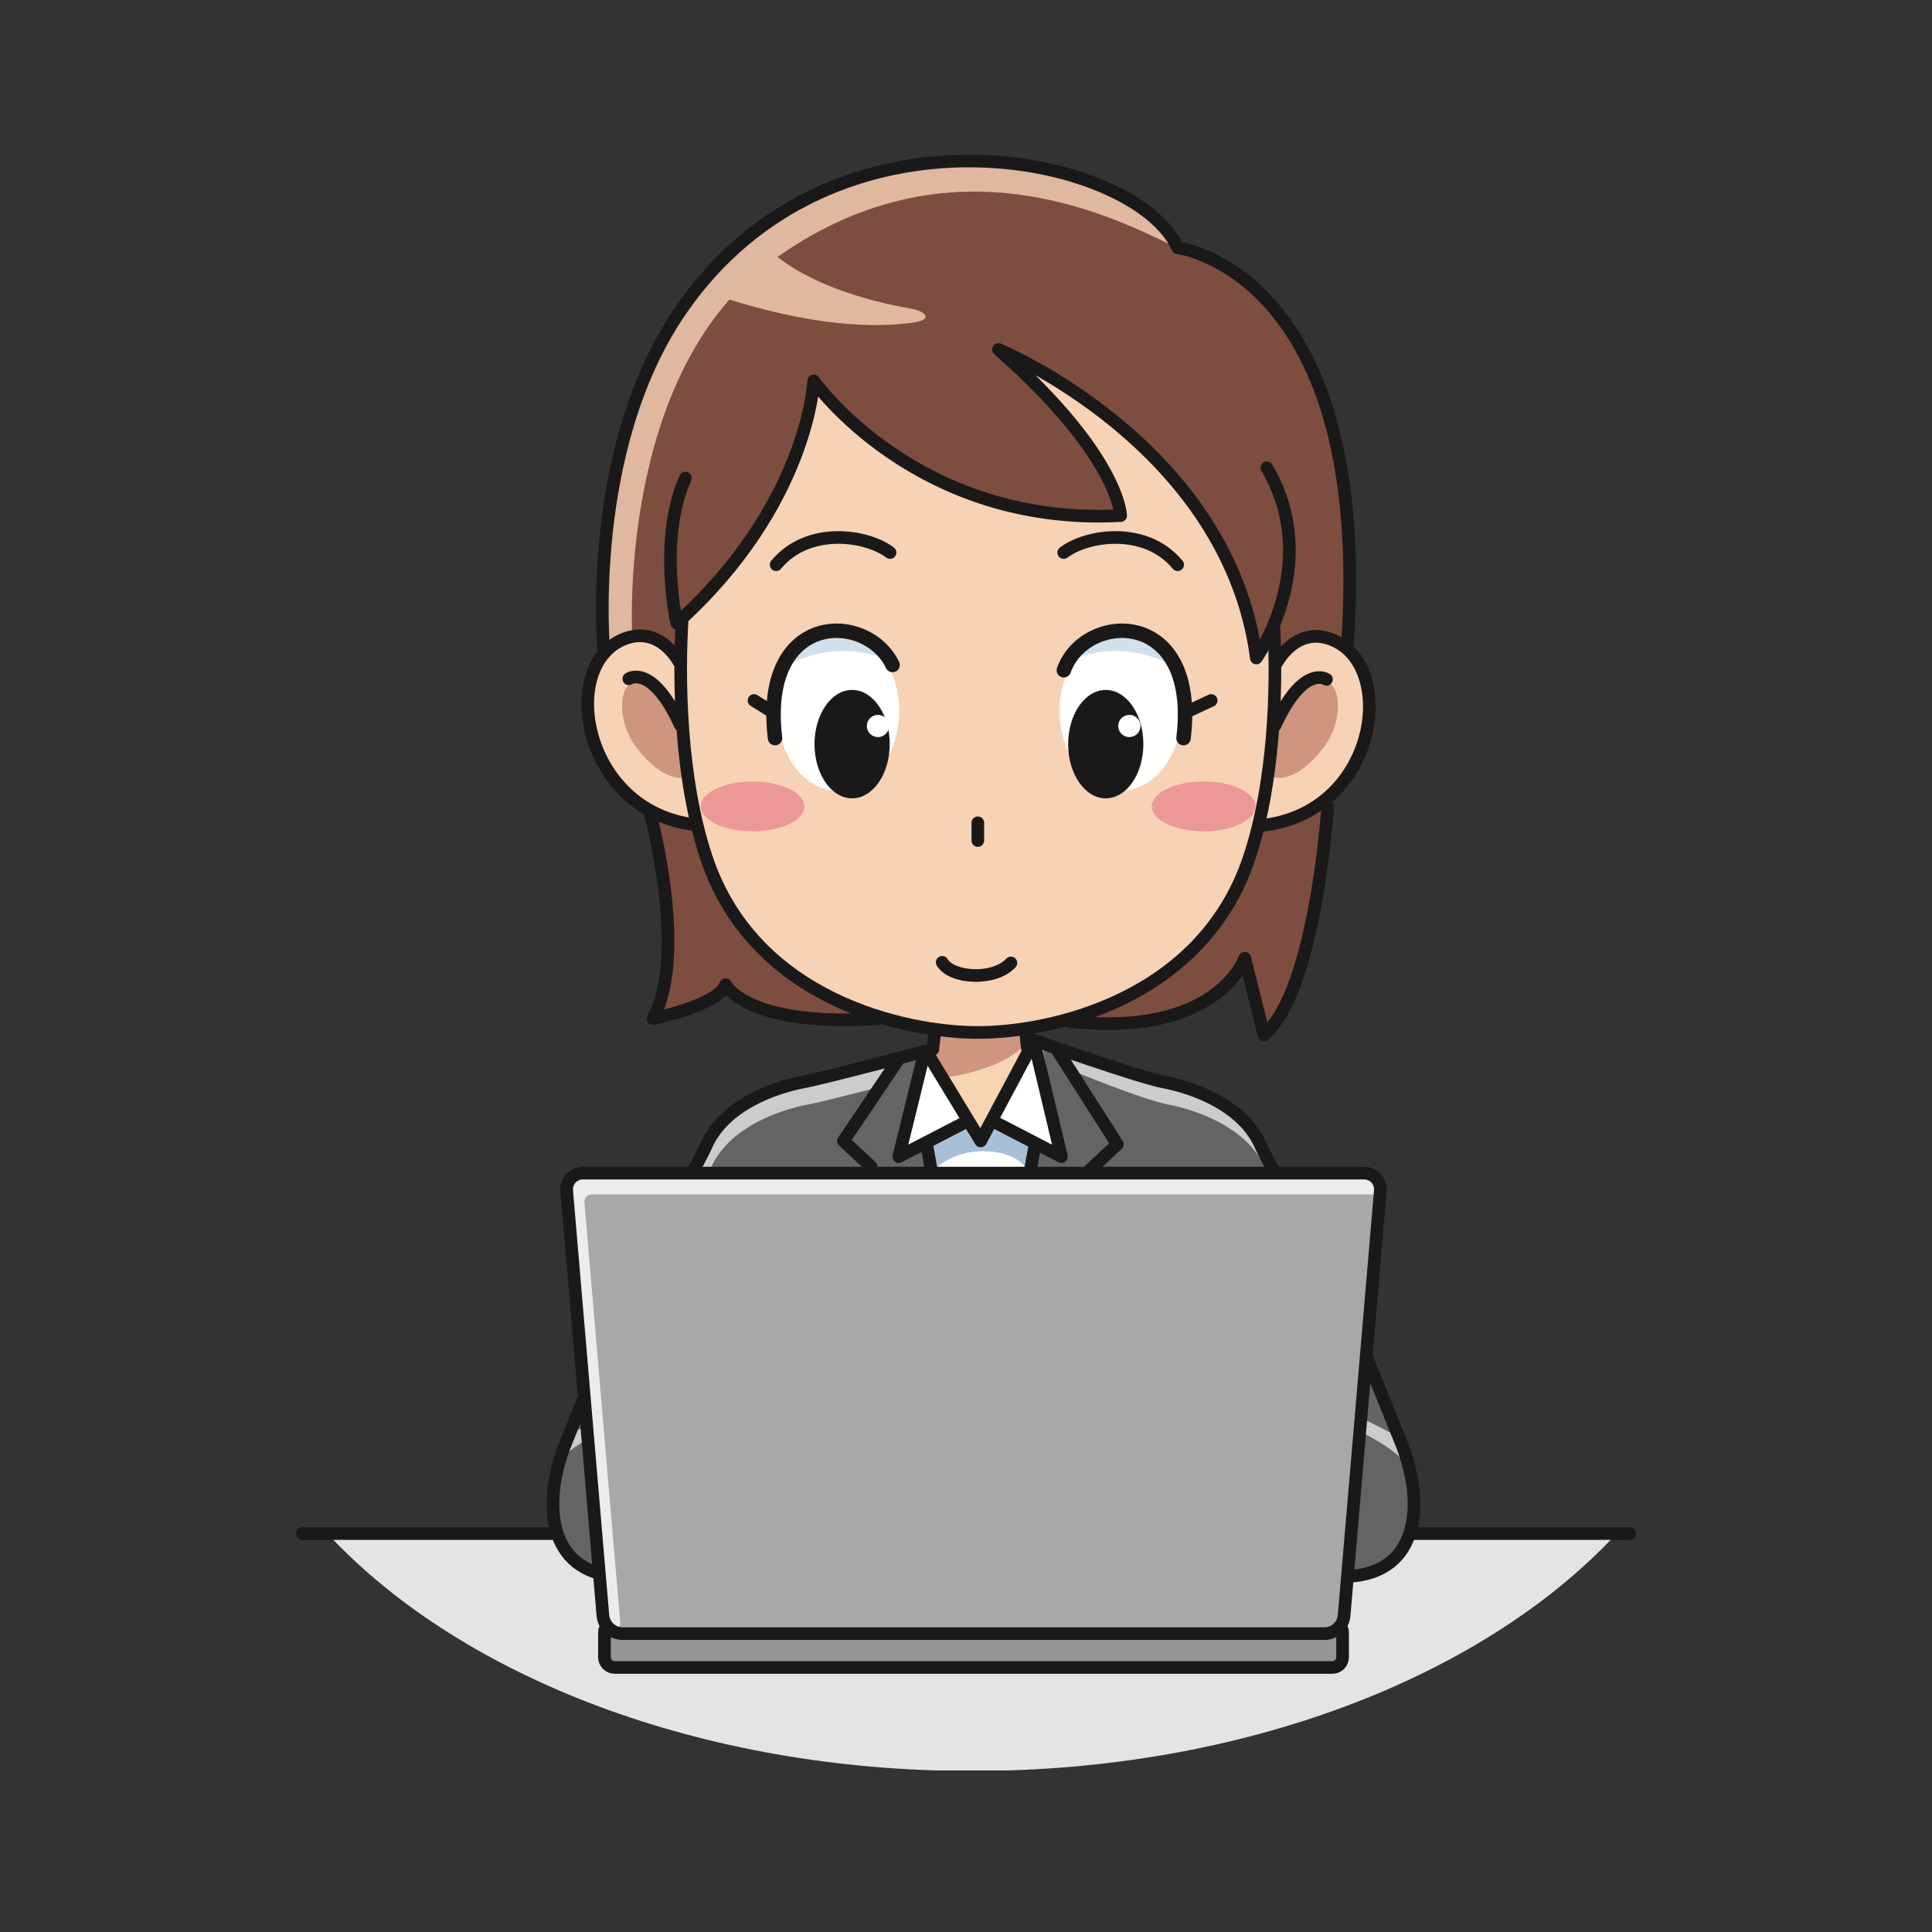 <svg:svg xmlns:svg="http://www.w3.org/2000/svg" height="855.886" version="1.1" viewBox="-131.143 -64.562 855.886 855.886" width="855.886" x="0" y="0">
  <svg:rect x="-131.143" y="-64.562" width="855.886" height="855.886" fill="#333333" stroke="none"/>
  <svg:defs>
    <svg:clipPath id="Clip_1">
      <svg:path d="M0,3.96 L593.6,3.96 L593.6,719.76 L0,719.76 z" />
    </svg:clipPath>
  </svg:defs>
  <svg:g id="Layer_1">
    <svg:g clip-path="url(#Clip_1)">
      <svg:path d="M15.164,616.156 C73.9,678.456 179.244,720 299.468,720 C419.7,720 525.036,678.456 583.772,616.156 L15.164,616.156" fill="#E4E4E3" />
      <svg:path d="M2.8,614.804 L135.132,614.804 M494.128,614.804 L590.8,614.804" fill-opacity="0" stroke="#1A1919" stroke-linecap="round" stroke-linejoin="round" stroke-width="5.6" />
    </svg:g>
    <svg:path d="M465.956,633.8 C498.456,632.3 499.956,600.136 489.456,574.3 L463.956,511.136 C463.956,511.136 430.492,450.156 427.456,443.136 C419.456,424.636 396.536,417.108 384.628,414.812 C372.724,412.524 326.952,396.248 326.952,396.248 L282.132,400.172 C282.132,400.172 236.364,412.524 224.456,414.812 C212.552,417.108 189.628,424.636 181.628,443.136 C178.592,450.156 145.128,511.136 145.128,511.136 L119.628,574.3 C109.128,600.136 110.628,632.3 143.128,633.8" fill="#636463" />
    <svg:path d="M266.128,404.636 C266.128,404.636 236.364,412.524 224.456,414.812 C212.552,417.108 189.628,424.636 181.628,443.136 C178.592,450.156 145.128,511.136 145.128,511.136 L147.128,521.136 C147.128,521.136 180.592,460.156 183.628,453.136 C191.628,434.636 214.552,427.108 226.456,424.812 C232.412,423.668 246.828,420.008 259.76,416.632 L266.128,404.636" fill="#CBCCCB" />
    <svg:path d="M343.628,409.636 C343.628,409.636 374.724,422.524 386.628,424.812 C398.536,427.108 421.456,434.636 429.456,453.136 L427.456,443.136 C419.456,424.636 396.536,417.108 384.628,414.812 C372.724,412.524 338.628,400.636 338.628,400.636 L343.628,409.636" fill="#CBCCCB" />
    <svg:path d="M323.976,399.704 L323.104,387.336 L323.976,376.62 L283.004,379.06 L283.004,387.336 L282.132,399.704 L285.964,446.648 L313.432,446.648 L323.976,399.704" fill="#F8D4B3" />
    <svg:path d="M283.004,382.048 L323.104,382.048 L323.44,397.636 C323.44,397.636 315.812,408.828 286.808,412.9 L281.724,401.2 L283.004,382.048" fill="#CF957E" />
    <svg:path d="M303.664,571.4 L327.632,441.536 L327.632,393.716 L303.312,440.876 L279.212,401.196 L279.212,441.536 L302.448,571.4" fill="#FFFFFE" />
    <svg:path d="M279.464,398.02 L276.196,399.704 L267.04,447.836 L297.236,432.208 L279.464,398.02" fill="#FFFFFE" />
    <svg:g>
      <svg:path d="M308.88,432.208 L339.072,447.836 L329.9,394.432 L327.632,393.716 L308.88,432.208" fill="#FFFFFE" />
      <svg:path d="M342.052,387.828 C408.2,395.508 420.288,359.9 420.288,359.9 L428.78,393.872 C451.644,374.92 457.028,292.924 457.028,292.924 L466.016,219.54 C477.608,53.428 390.56,45.188 390.56,45.188 C372.184,4.028 237.924,-25.372 170.404,72.952 C127.736,135.092 135.556,221.948 135.556,221.948 L157.136,296.844 C157.136,296.844 173.68,357.944 158.148,386.684 C158.148,386.684 187.048,380.808 190.312,371.66 C190.312,371.66 199.448,390.608 258.248,386.684" fill="#7D4D3F" />
      <svg:path d="M390.56,45.188 C372.184,4.028 237.924,-25.372 170.404,72.952 C127.736,135.092 135.556,221.948 135.556,221.948 L148.988,218.644 C148.988,218.644 141.532,102.12 209.912,51.72 C288.188,-5.98 360.604,30.912 388.924,44.532 C389.58,44.532 390.56,45.188 390.56,45.188" fill="#E0B79F" />
    </svg:g>
    <svg:path d="M169.668,228.684 C169.668,228.684 161.756,213.324 146.856,217.976 C115.792,227.688 125.752,295.028 177.088,300.836" fill="#F8D2B5" />
    <svg:path d="M434.532,228.944 C434.532,228.944 442.444,213.58 457.34,218.236 C488.408,227.944 480.152,295.288 428.016,301.096" fill="#F8D2B5" />
    <svg:path d="M432.924,212.764 C429.204,221.568 425.424,226.932 425.424,226.932 C413.096,132.204 311.18,90.264 311.18,90.264 C364.868,137.468 365.324,163.848 365.324,163.848 C274.676,168.744 229.328,104.168 229.328,104.168 C229.328,104.168 228.852,115.392 222.94,132.54 C215.964,152.764 201.38,181.224 171.12,209.22 C171.072,209.648 171.048,209.892 171.048,209.892 C169.508,235.44 169.916,279.836 181.82,315.468 C202.892,378.536 270.116,392.828 302.036,392.828 C333.948,392.828 401.18,378.536 422.252,315.468 C433.512,281.752 438.432,239.708 433.252,214.184 C433.16,213.708 433.024,213.236 432.924,212.764" fill="#F8D2B5" />
    <svg:path d="M267.22,250.472 C267.22,269.94 255.12,285.72 240.2,285.72 C225.276,285.72 213.172,269.94 213.172,250.472 C213.172,231.004 225.276,215.224 240.2,215.224 C255.12,215.224 267.22,231.004 267.22,250.472" fill="#FFFFFE" />
    <svg:path d="M392.344,250.472 C392.344,269.94 380.248,285.72 365.324,285.72 C350.404,285.72 338.3,269.94 338.3,250.472 C338.3,231.004 350.404,215.224 365.324,215.224 C380.248,215.224 392.344,231.004 392.344,250.472" fill="#FFFFFE" />
    <svg:path d="M225.184,292.684 C225.184,298.776 214.912,303.72 202.236,303.72 C189.56,303.72 179.28,298.776 179.28,292.684 C179.28,286.592 189.56,281.648 202.236,281.648 C214.912,281.648 225.184,286.592 225.184,292.684" fill="#EC9896" />
    <svg:path d="M425.004,292.684 C425.004,298.776 414.728,303.72 402.052,303.72 C389.372,303.72 379.096,298.776 379.096,292.684 C379.096,286.592 389.372,281.648 402.052,281.648 C414.728,281.648 425.004,286.592 425.004,292.684" fill="#EC9896" />
    <svg:path d="M173.328,279.592 L171.04,254.812 C171.04,254.812 164.6,239.448 154.708,237.072 C141.968,234.012 141.708,254.544 150.46,266.132 C163.852,283.876 173.328,279.592 173.328,279.592" fill="#CF957E" />
    <svg:path d="M432.7,279.592 L434.988,254.812 C434.988,254.812 441.424,239.448 451.32,237.072 C464.06,234.012 464.32,254.544 455.572,266.132 C442.18,283.876 432.7,279.592 432.7,279.592" fill="#CF957E" />
    <svg:path d="M279.944,442.404 L298.004,432.484 L303.312,440.876 L309.196,432.484 L326.236,441.388 L325.22,455.628 C325.22,455.628 321.512,445.46 304.596,445.46 C287.688,445.46 280.96,455.884 280.96,455.884 L279.944,442.404" fill="#A8BFD9" />
    <svg:path d="M242.58,223.86 C248.84,223.86 254.8,224.996 260.304,226.988 C255.36,219.788 248.196,215.224 240.2,215.224 C231.164,215.224 223.196,221.028 218.284,229.904 C225.448,226.08 233.732,223.86 242.58,223.86" fill="#D2E0EB" />
    <svg:path d="M363.116,223.86 C356.856,223.86 350.892,224.996 345.392,226.988 C350.336,219.788 357.5,215.224 365.496,215.224 C374.532,215.224 382.5,221.028 387.412,229.904 C380.248,226.08 371.964,223.86 363.116,223.86" fill="#D2E0EB" />
    <svg:path d="M185.692,66.092 C228.48,80.456 256.9,80.616 272.824,78.428 C283.524,76.96 277.888,73.132 273.012,72.28 C222.872,63.488 207.912,44.236 207.912,44.236 L185.692,66.092" fill="#E0B79F" />
    <svg:path d="M121.628,570.636 L135.128,563.636 L135.128,570.136 C135.128,570.136 117.628,577.636 115.128,585.636 C112.628,593.636 116.628,575.136 121.628,570.636" fill="#CBCCCB" />
    <svg:path d="M485.844,570.636 L466.216,560.616 L466.216,567.116 C466.216,567.116 489.844,577.636 492.344,585.636 C494.844,593.636 490.844,575.136 485.844,570.636" fill="#CBCCCB" />
    <svg:path d="M263.16,180.224 C252.872,172.384 226.9,168.464 212.692,185.612" fill-opacity="0" stroke="#1A1919" stroke-linecap="round" stroke-linejoin="round" stroke-width="5.6" />
    <svg:path d="M264.26,230.04 C252.924,206.136 205.42,206.032 212.2,262.42" fill-opacity="0" stroke="#1A1919" stroke-linecap="round" stroke-linejoin="round" stroke-width="6.4" />
    <svg:path d="M169.668,228.684 C169.668,228.684 161.756,213.324 146.856,217.976 C115.792,227.688 125.752,295.028 177.088,300.836 M147.416,236.132 C147.416,236.132 157.656,229.148 170.224,256.616 M171.048,209.892 C169.508,235.44 169.916,279.836 181.82,315.468 C202.892,378.536 270.116,392.828 302.036,392.828 C333.948,392.828 401.18,378.536 422.252,315.468 C433.512,281.752 434.488,240.2 433.252,214.184 M340.088,180.224 C350.38,172.384 376.348,168.464 390.56,185.612" fill-opacity="0" stroke="#1A1919" stroke-linecap="round" stroke-linejoin="round" stroke-width="5.6" />
    <svg:path d="M340.148,232.356 C349.416,206.2 400.168,204.268 393.172,262.42" fill-opacity="0" stroke="#1A1919" stroke-linecap="round" stroke-linejoin="round" stroke-width="6.4" />
    <svg:path d="M434.532,228.944 C434.532,228.944 442.444,213.58 457.34,218.236 C488.408,227.944 480.152,295.288 428.016,301.096 M456.488,236.392 C456.488,236.392 446.252,229.408 433.68,256.876 M202.892,245.76 L211.544,251.148 M393.828,251.148 L405.42,245.76 M302.036,307.788 L302.036,299.948 M430.088,142.656 C454.996,185.124 425.424,226.932 425.424,226.932 C413.096,132.204 311.18,90.264 311.18,90.264 C364.868,137.468 365.324,163.848 365.324,163.848 C274.676,168.744 229.328,104.168 229.328,104.168 C229.328,104.168 227.008,159.064 168.672,211.496 C168.672,211.496 160.26,174.676 172.508,147.228 M136.412,224.924 C136.412,224.924 127.736,135.092 170.404,72.952 C237.924,-25.372 372.184,4.028 390.56,45.188 C390.56,45.188 477.332,55.716 465.736,221.828 M157.136,296.844 C157.136,296.844 173.68,357.944 158.148,386.684 C158.148,386.684 187.048,380.808 190.312,371.66 C190.312,371.66 199.448,390.608 258.248,386.684 M457.028,292.924 C457.028,292.924 451.644,374.92 428.78,393.872 L420.288,359.9 C420.288,359.9 408.2,395.508 342.052,387.828 M282.132,400.172 C282.132,400.172 236.364,412.524 224.456,414.812 C212.552,417.108 189.628,424.636 181.628,443.136 C178.592,450.156 145.128,511.136 145.128,511.136 L119.628,574.3 C109.128,600.136 110.628,632.3 143.128,633.8 M326.952,396.248 C326.952,396.248 372.724,412.524 384.628,414.812 C396.536,417.108 419.456,424.636 427.456,443.136 C430.492,450.156 463.956,511.136 463.956,511.136 L489.456,574.3 C499.956,600.136 498.456,632.3 465.956,633.8 M279.212,401.196 L303.312,440.876 L326.88,396.636 M297.236,432.208 L267.04,447.836 L278.38,401.636 M279.212,441.536 L302.448,571.4 M266.628,405.136 L242.524,440.876 L254.84,452.36 L240.94,467.728 L294.056,568.192 M326.88,396.636 L339.072,447.836 L308.88,432.208 M327.38,442.636 L303.664,571.4 M337.38,400.888 L363.836,442.376 L351.524,453.86 L365.168,467.728 L312.06,568.192 M282.132,399.704 L283.036,392.268 M323.976,399.704 L323.104,391.428" fill-opacity="0" stroke="#1A1919" stroke-linecap="round" stroke-linejoin="round" stroke-width="5.6" />
    <svg:path d="M263.008,265.092 C263.008,278.356 255.548,289.104 246.348,289.104 C237.144,289.104 229.688,278.356 229.688,265.092 C229.688,251.832 237.144,241.084 246.348,241.084 C255.548,241.084 263.008,251.832 263.008,265.092" fill="#1A1919" />
    <svg:path d="M342.052,265.092 C342.052,278.356 349.508,289.104 358.712,289.104 C367.916,289.104 375.372,278.356 375.372,265.092 C375.372,251.832 367.916,241.084 358.712,241.084 C349.508,241.084 342.052,251.832 342.052,265.092" fill="#1A1919" />
    <svg:path d="M262.712,257.052 C262.712,259.772 260.512,261.972 257.792,261.972 C255.076,261.972 252.872,259.772 252.872,257.052 C252.872,254.336 255.076,252.132 257.792,252.132 C260.512,252.132 262.712,254.336 262.712,257.052" fill="#FFFFFE" />
    <svg:path d="M374.084,257.052 C374.084,259.772 371.88,261.972 369.16,261.972 C366.44,261.972 364.24,259.772 364.24,257.052 C364.24,254.336 366.44,252.132 369.16,252.132 C371.88,252.132 374.084,254.336 374.084,257.052" fill="#FFFFFE" />
    <svg:path d="M286.252,361.74 C290.432,368.9 309.24,370.096 316.7,362.036" fill-opacity="0" stroke="#1A1919" stroke-linecap="round" stroke-linejoin="round" stroke-width="5.6" />
    <svg:path d="M463.628,669.604 C463.628,672.1 461.588,674.136 459.092,674.136 L141.164,674.136 C138.668,674.136 136.628,672.1 136.628,669.604 L136.628,658.672 C136.628,656.176 138.668,654.136 141.164,654.136 L459.092,654.136 C461.588,654.136 463.628,656.176 463.628,658.672 L463.628,669.604" fill="#949594" />
    <svg:path d="M463.628,669.604 C463.628,672.1 461.588,674.136 459.092,674.136 L141.164,674.136 C138.668,674.136 136.628,672.1 136.628,669.604 L136.628,658.672 C136.628,656.176 138.668,654.136 141.164,654.136 L459.092,654.136 C461.588,654.136 463.628,656.176 463.628,658.672 L463.628,669.604 z" fill-opacity="0" stroke="#1A1919" stroke-linecap="round" stroke-linejoin="round" stroke-width="5.6" />
    <svg:path d="M464.3,651.232 C463.932,655.58 460.06,659.136 455.692,659.136 L144.568,659.136 C140.2,659.136 136.324,655.58 135.952,651.232 L119.916,463.044 C119.544,458.696 122.808,455.136 127.176,455.136 L473.08,455.136 C477.444,455.136 480.712,458.696 480.34,463.044 L464.3,651.232" fill="#A7A8A7" />
    <svg:path d="M139.612,654.292 L123.776,468.472 C123.408,464.124 126.672,460.568 131.04,460.568 L476.94,460.568" fill-opacity="0" stroke="#ECECEB" stroke-linecap="round" stroke-linejoin="round" stroke-width="8" />
    <svg:path d="M464.3,651.232 C463.932,655.58 460.06,659.136 455.692,659.136 L144.568,659.136 C140.2,659.136 136.324,655.58 135.952,651.232 L119.916,463.044 C119.544,458.696 122.808,455.136 127.176,455.136 L473.08,455.136 C477.444,455.136 480.712,458.696 480.34,463.044 L464.3,651.232 z" fill-opacity="0" stroke="#1A1919" stroke-linecap="round" stroke-linejoin="round" stroke-width="5.6" />
  </svg:g>
</svg:svg>